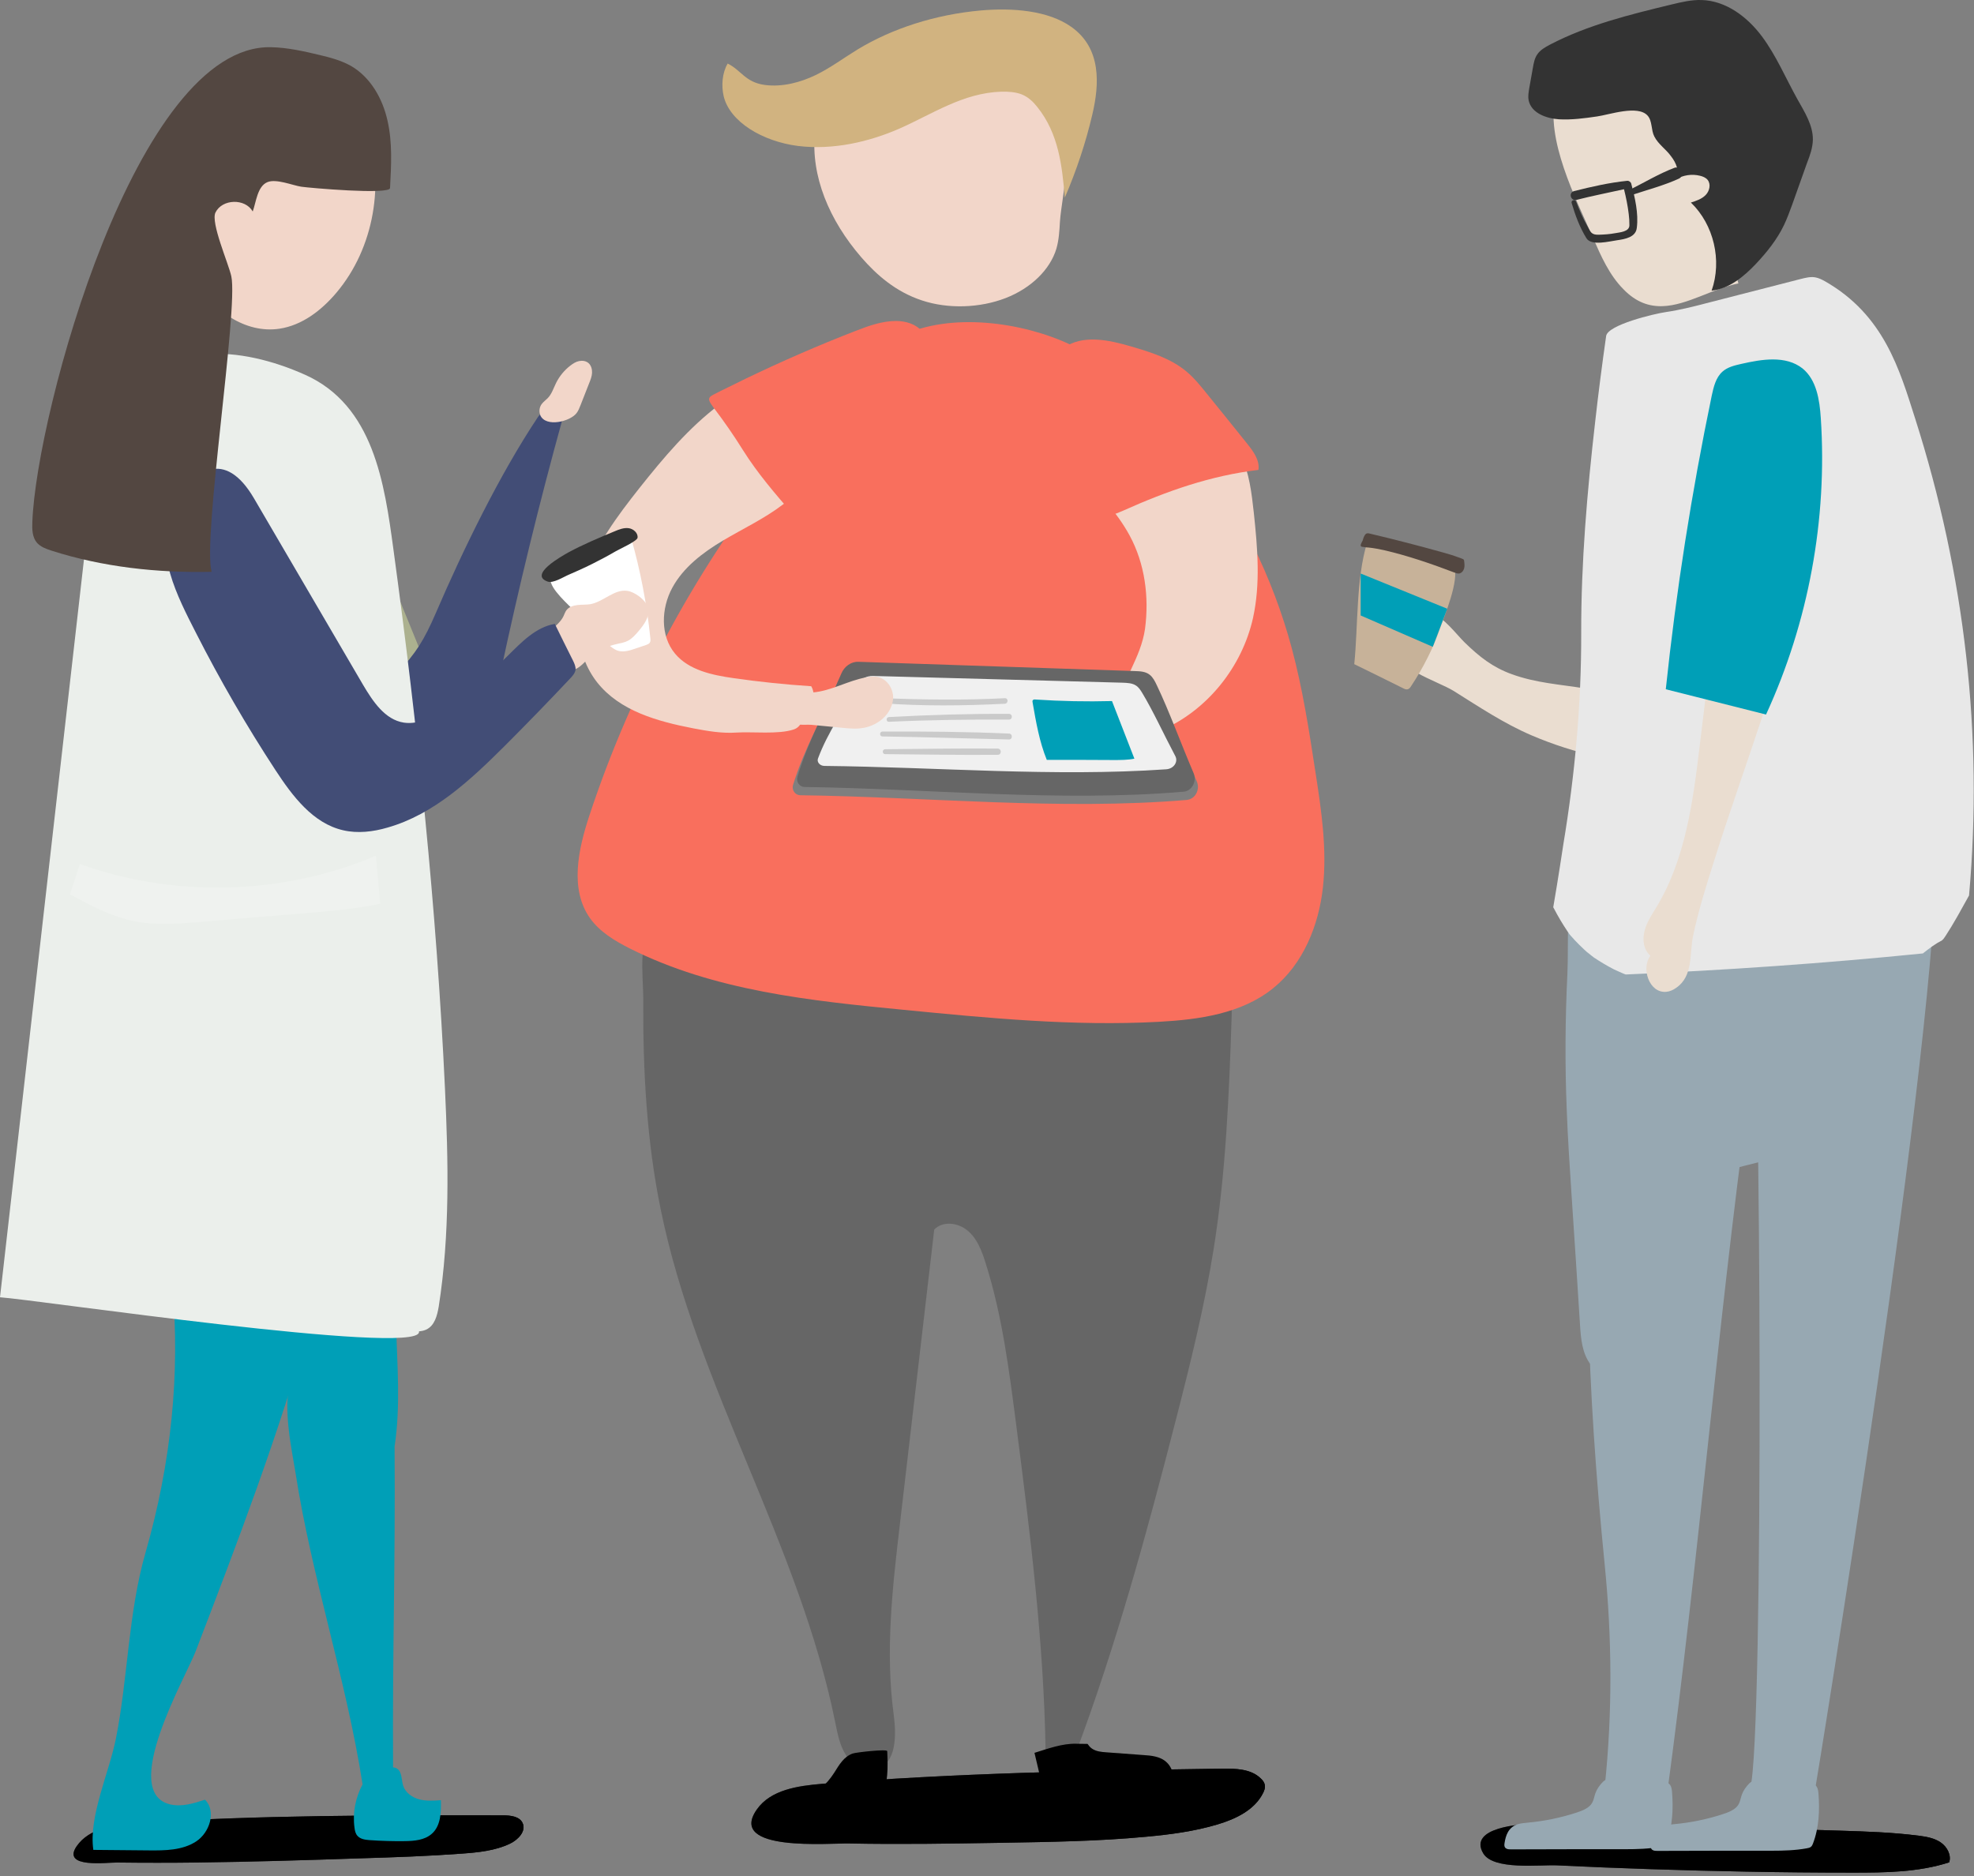 <svg width="506" height="481" viewBox="0 0 506 481" fill="none" xmlns="http://www.w3.org/2000/svg">
<rect x="0" y="0" width="506" height="481" fill="#808080" stroke="none"/>
<path d="M256.577 472.393C268.972 472.177 281.41 472.005 293.762 470.839C299.938 470.277 306.157 469.457 312.073 467.686C316.738 466.304 321.618 463.972 323.777 459.61C324.079 459.005 324.339 458.314 324.209 457.623C324.123 456.932 323.691 456.371 323.173 455.896C320.668 453.434 316.781 453.348 313.283 453.391C279.035 453.866 244.787 454.514 210.626 457.278C204.493 457.796 197.54 458.789 193.999 463.842C186.268 474.855 212.871 472.437 217.665 472.566C230.665 472.825 243.621 472.609 256.577 472.393Z" fill="url(#paint0_linear_98:626)"/>
<path d="M256.577 472.393C268.972 472.177 281.41 472.005 293.762 470.839C299.938 470.277 306.157 469.457 312.073 467.686C316.738 466.304 321.618 463.972 323.777 459.61C324.079 459.005 324.339 458.314 324.209 457.623C324.123 456.932 323.691 456.371 323.173 455.896C320.668 453.434 316.781 453.348 313.283 453.391C279.035 453.866 244.787 454.514 210.626 457.278C204.493 457.796 197.54 458.789 193.999 463.842C186.268 474.855 212.871 472.437 217.665 472.566C230.665 472.825 243.621 472.609 256.577 472.393Z" fill="url(#paint1_linear_98:626)"/>
<path d="M169.339 309.923C178.581 355.356 204.882 395.952 214.081 441.429C214.686 444.409 215.247 447.475 216.888 449.98C218.572 452.485 221.682 454.342 224.575 453.564C229.844 452.139 229.801 444.797 229.067 439.399C226.908 423.29 228.765 406.922 230.665 390.77C233.602 365.591 236.538 340.413 239.475 315.192C241.678 312.903 245.651 313.421 248.07 315.494C250.488 317.524 251.654 320.633 252.604 323.656C256.88 337.087 258.65 351.124 260.464 365.073C264.049 393.015 267.59 421.001 268.022 449.159C270.57 449.332 273.118 449.505 275.666 449.634C286.118 421.735 293.978 392.972 301.363 364.166C305.12 349.569 308.748 334.928 311.123 320.029C314.233 300.465 315.053 280.598 315.701 260.818C315.831 256.802 315.874 252.526 313.585 249.201C311.555 246.264 308.057 244.753 304.688 243.457C275.796 232.358 244.744 228.255 213.908 225.836C205.227 225.145 196.46 224.627 187.909 226.182C181.172 227.391 173.83 230.069 168.777 234.906C163.076 240.391 164.933 249.071 164.89 256.629C164.804 274.466 165.754 292.388 169.339 309.923Z" fill="#666666"/>
<path d="M151.07 209.079C148.22 217.717 145.974 227.952 151.243 235.381C153.748 238.879 157.548 241.168 161.392 243.111C182.986 253.994 207.689 256.542 231.744 258.875C253.424 260.991 275.191 263.107 296.958 261.941C307.323 261.38 318.249 259.868 326.325 253.347C334.012 247.171 338.029 237.281 339.109 227.477C340.188 217.674 338.72 207.784 337.208 198.023C335.567 187.313 333.926 176.602 331.119 166.151C326.239 147.969 317.731 130.78 306.329 115.838C297.692 104.566 287.197 94.373 274.327 88.327C262.148 82.583 243.664 79.949 231.01 86.124C218.356 92.257 206.739 109.921 198.274 120.804C177.673 147.278 161.564 177.25 151.07 209.079Z" fill="#F96F5D"/>
<path d="M271.693 56.886C271.563 59.175 271.434 61.507 270.786 63.753C269.188 69.065 264.351 73.859 257.786 76.407C251.222 78.955 243.059 79.257 236.322 77.012C229.628 74.809 224.705 70.49 220.775 65.956C212.569 56.454 207.775 45.139 208.898 33.91C209.071 32.226 209.416 30.499 210.842 29.16C212.871 27.26 216.456 26.828 219.695 26.569C230.362 25.619 259.946 18.881 268.713 24.021C277.393 29.117 272.125 49.76 271.693 56.886Z" fill="#F2D6C9"/>
<path d="M185.491 24.625C187.045 31.233 195.467 36.243 204.493 37.409C213.519 38.532 222.805 36.372 230.665 32.917C239.043 29.203 246.903 23.805 256.664 23.502C258.478 23.459 260.335 23.589 261.89 24.194C263.617 24.884 264.869 26.137 265.863 27.389C271.434 34.299 272.255 42.678 272.946 50.667C275.925 43.714 278.301 36.631 279.985 29.419C281.842 21.559 282.36 12.36 274.587 6.875C268.67 2.686 259.557 1.952 251.352 2.686C239.821 3.723 228.721 7.264 219.782 12.706C216.24 14.865 213.001 17.327 209.114 19.227C205.27 21.084 200.606 22.38 196.028 21.775C191.019 21.084 190.025 18.018 186.527 16.29C185.102 18.709 184.886 21.948 185.491 24.625Z" fill="#D1B380"/>
<path d="M289.529 137.215C286.333 131.342 281.626 126.548 277.653 121.193C273.679 115.838 270.354 109.532 270.7 102.881C271.045 96.231 276.271 89.493 282.922 89.537C285.686 89.537 288.277 90.659 290.739 91.912C298.728 95.928 306.027 101.413 312.03 108.064C314.362 110.655 316.522 113.419 318.033 116.572C320.236 121.193 320.84 126.419 321.402 131.515C322.352 140.498 323.129 149.61 321.186 158.421C318.379 170.988 309.396 182.217 297.519 187.27C294.971 188.35 291.084 190.207 288.665 188.825C286.074 187.356 285.599 183.987 286.161 181.439C287.629 174.443 292.423 168.656 293.503 161.228C294.582 153.065 293.502 144.514 289.529 137.215Z" fill="#F2D6C9"/>
<path d="M275.666 186.363C275.148 186.709 274.63 187.098 274.241 187.573C273.291 188.782 273.248 190.423 273.248 191.978C273.248 194.439 273.507 197.333 275.623 198.585C276.573 199.147 277.739 199.233 278.862 199.276C280.028 199.319 281.194 199.406 282.36 199.449C283.613 199.536 284.951 199.579 285.988 198.888C287.068 198.197 287.543 196.901 287.975 195.692C289.011 192.712 290.048 189.775 291.084 186.795C291.257 186.277 291.43 185.715 291.214 185.24C291.084 184.938 290.782 184.722 290.523 184.549C288.061 182.649 286.895 181.699 283.742 182.39C281.108 182.951 277.567 184.463 275.666 186.363Z" fill="#F2D6C9"/>
<path d="M298.944 451.664C297.389 450.238 295.1 450.023 293.027 449.893C289.918 449.677 286.809 449.418 283.699 449.202C282.36 449.115 280.935 448.986 279.855 448.209C279.423 447.906 279.078 447.474 278.776 447.042C277.782 447.042 276.832 446.999 275.839 446.999C272.254 446.913 268.67 448.252 265.171 449.331C265.906 452.398 266.597 455.421 267.331 458.487C267.46 459.092 267.633 459.74 268.108 460.128C268.583 460.517 269.274 460.56 269.922 460.56C280.287 460.819 290.695 460.431 301.017 459.437C301.104 456.63 301.017 453.477 298.944 451.664Z" fill="black"/>
<path d="M227.426 448.9C227.599 453.002 227.728 457.321 225.828 460.992C224.489 463.584 222.243 465.527 220.041 467.47C218.875 468.464 217.752 469.457 216.586 470.493C216.283 470.752 215.938 471.055 215.549 471.184C215.117 471.314 214.642 471.314 214.21 471.271C212.224 471.185 210.28 471.357 208.294 471.228C206.35 471.055 204.32 470.494 202.938 469.068C201.556 467.643 201.125 465.225 202.334 463.67C203.111 462.677 204.407 462.201 205.53 461.64C208.941 460.085 211.878 457.537 213.865 454.384C215.118 452.398 216.283 450.325 218.572 449.504C219.436 449.202 227.426 448.295 227.426 448.9Z" fill="black"/>
<path d="M297.174 177.769C296.699 176.775 296.181 175.782 295.36 175.091C294.28 174.227 292.812 174.184 291.473 174.141C267.418 173.363 243.319 172.543 219.264 171.765C217.32 171.679 215.549 172.932 214.729 174.832C210.842 183.988 206.221 191.675 203.284 201.219C202.895 202.515 203.802 203.811 205.098 203.854C237.575 204.286 271.736 207.784 304.17 205.063C306.373 204.89 307.711 202.386 306.761 200.269C303.522 192.927 300.37 184.333 297.174 177.769Z" fill="#7F7F7F"/>
<path d="M296.526 175.652C296.051 174.659 295.576 173.666 294.712 172.975C293.632 172.111 292.207 172.068 290.911 172.025C267.288 171.247 243.664 170.427 220.084 169.649C218.184 169.563 216.413 170.816 215.636 172.716C211.792 181.872 207.257 189.559 204.407 199.103C204.018 200.399 204.925 201.694 206.177 201.738C238.05 202.17 271.563 205.668 303.393 202.947C305.552 202.774 306.848 200.269 305.941 198.153C302.788 190.811 299.678 182.217 296.526 175.652Z" fill="#666666"/>
<path d="M292.768 177.596C292.336 176.905 291.905 176.17 291.127 175.695C290.177 175.091 288.882 175.047 287.672 175.004C266.381 174.443 245.089 173.838 223.798 173.277C222.07 173.234 220.516 174.097 219.782 175.479C216.327 182.044 212.224 187.572 209.676 194.439C209.33 195.346 210.151 196.296 211.273 196.339C240.036 196.641 270.268 199.189 298.944 197.203C300.888 197.073 302.097 195.259 301.233 193.748C298.426 188.479 295.619 182.303 292.768 177.596Z" fill="#F0F0F0"/>
<path d="M264.74 179.497C264.61 179.669 264.653 179.885 264.696 180.101C265.56 185.068 266.424 190.121 268.324 194.785C274.025 194.785 279.726 194.785 285.426 194.828C287.24 194.828 289.054 194.828 290.782 194.483C288.882 189.559 286.938 184.636 285.038 179.712C278.517 179.885 271.995 179.756 265.517 179.324C265.215 179.28 264.912 179.281 264.74 179.497Z" fill="#009FB7"/>
<path d="M257.571 178.978C247.076 179.539 236.668 179.366 226.173 178.978C225.353 178.934 225.353 180.187 226.173 180.273C236.625 181.051 247.119 180.921 257.571 180.403C258.478 180.36 258.521 178.934 257.571 178.978Z" fill="#CACACA"/>
<path d="M258.65 182.995C248.372 182.951 238.093 183.254 227.858 183.815C227.08 183.858 227.08 185.067 227.858 185.024C238.136 184.549 248.372 184.42 258.65 184.463C259.601 184.463 259.601 182.995 258.65 182.995Z" fill="#CACACA"/>
<path d="M258.65 188.047C247.854 187.572 237.013 187.486 226.216 187.529C225.396 187.529 225.396 188.781 226.216 188.781C237.057 188.954 247.854 189.299 258.65 189.559C259.601 189.559 259.601 188.09 258.65 188.047Z" fill="#CACACA"/>
<path d="M255.757 191.891C246.169 191.804 236.538 191.977 226.907 192.064C226.087 192.064 226.087 193.316 226.907 193.316C236.495 193.402 246.126 193.575 255.757 193.489C256.793 193.489 256.793 191.934 255.757 191.891Z" fill="#CACACA"/>
<path d="M216.024 186.578C217.795 186.751 219.609 186.924 221.379 186.578C222.848 186.319 224.273 185.714 225.482 184.851C227.383 183.512 228.808 181.352 228.937 179.02C229.024 176.688 227.555 174.27 225.309 173.622C224.273 173.32 223.193 173.406 222.114 173.622C217.363 174.442 213.044 177.163 208.25 177.509C206.48 177.638 204.493 177.509 203.241 178.718C202.55 179.409 202.204 180.359 202.031 181.353C201.859 182.389 201.815 183.555 202.334 184.462C203.327 186.233 206.22 185.671 207.948 185.801C210.626 186.06 213.303 186.319 216.024 186.578Z" fill="#F2D6C9"/>
<path d="M184.497 103.659C176.551 109.619 170.073 117.349 163.897 125.123C158.196 132.335 152.539 139.893 149.731 148.66C146.924 157.427 147.399 167.749 153.1 174.961C158.887 182.26 168.561 184.938 177.717 186.708C181.345 187.399 185.059 188.047 188.773 187.788C192.876 187.529 199.483 188.306 203.414 187.011C205.53 186.32 205.53 184.29 207.128 182.735C208.726 181.18 209.071 177.812 207.948 175.911C201.297 175.48 194.646 174.789 188.039 173.839C182.554 173.061 176.594 171.809 173.053 167.576C169.209 162.998 169.468 155.959 172.318 150.69C175.169 145.421 180.135 141.664 185.275 138.597C190.414 135.531 195.899 132.983 200.65 129.355C208.769 123.136 242.973 98.433 233.256 87.981C225.482 79.776 191.191 98.606 184.497 103.659Z" fill="#F2D6C9"/>
<path d="M322.568 120.459C322.957 117.997 321.272 115.708 319.717 113.765C316.306 109.532 312.894 105.257 309.439 101.024C307.798 98.995 306.157 96.921 304.127 95.237C300.11 91.868 294.928 90.27 289.918 88.802C284.174 87.118 277.48 85.693 272.643 89.191C269.318 91.609 267.806 95.885 267.806 99.988C267.806 104.091 269.145 108.021 270.613 111.864C272.773 117.565 275.105 123.482 278.171 128.751C280.719 133.199 283.569 132.853 287.888 130.91C299.16 125.857 310.303 121.927 322.568 120.459Z" fill="#F96F5D"/>
<path d="M190.457 115.406C194.171 121.323 198.749 126.635 203.327 131.904C203.673 132.335 204.104 132.767 204.666 132.767C205.098 132.767 205.486 132.508 205.788 132.249C209.373 129.485 211.792 125.555 214.901 122.273C221.077 115.795 229.974 111.994 234.854 104.523C237.618 100.247 238.827 94.978 238.222 89.925C238.006 88.155 237.531 86.341 236.409 85.002C234.811 83.058 232.176 82.281 229.671 82.281C226.087 82.281 222.632 83.534 219.306 84.829C209.848 88.5 200.52 92.56 191.364 96.965C189.118 98.045 186.829 99.167 184.584 100.29C181.647 101.802 180.913 101.759 182.813 104.35C185.534 107.934 188.038 111.519 190.457 115.406Z" fill="#F96F5D"/>
<path d="M474.977 480.037C483.269 480.037 491.733 479.951 499.637 477.403C500.241 475.546 499.118 473.43 497.477 472.307C495.836 471.184 493.85 470.839 491.863 470.579C485.212 469.716 478.475 469.5 471.737 469.284C445.609 468.506 419.437 467.729 393.266 467.556C389.983 467.513 376.293 468.42 380.18 475.071C382.771 479.519 394.907 477.965 399.139 478.18C415.248 478.958 431.357 479.476 447.509 479.778C456.665 479.951 465.821 480.037 474.977 480.037Z" fill="url(#paint2_linear_98:626)"/>
<path d="M474.977 480.037C483.269 480.037 491.733 479.951 499.637 477.403C500.241 475.546 499.118 473.43 497.477 472.307C495.836 471.184 493.85 470.839 491.863 470.579C485.212 469.716 478.475 469.5 471.737 469.284C445.609 468.506 419.437 467.729 393.266 467.556C389.983 467.513 376.293 468.42 380.18 475.071C382.771 479.519 394.907 477.965 399.139 478.18C415.248 478.958 431.357 479.476 447.509 479.778C456.665 479.951 465.821 480.037 474.977 480.037Z" fill="url(#paint3_linear_98:626)"/>
<path d="M496.268 215.514C496.268 215.514 497.736 192.366 455.801 194.007C454.981 194.05 454.203 194.05 453.426 194.093C453.124 194.266 452.864 194.395 452.562 194.568C451.957 196.123 451.439 197.677 451.051 199.275C450.921 199.707 450.835 200.398 450.705 201.046C450.403 203.551 450.489 202.428 450.705 201.046C450.748 200.528 450.835 199.88 450.921 199.06C450.791 200.096 450.575 201.133 450.446 202.126C449.15 211.368 449.453 220.697 448.632 229.939C447.941 237.842 446.343 245.745 444.616 253.562C446.257 253.476 448.114 253.519 449.15 253.908C451.267 254.685 452.26 446.438 448.632 458.357L465.302 458.53C465.346 458.574 497.65 261.638 496.268 215.514Z" fill="#97A8B2"/>
<path d="M450.489 107.847C445.609 107.156 440.427 109.704 438.051 114.023C436.54 116.787 436.151 120.026 435.762 123.179C434.38 134.364 432.61 145.507 430.493 156.606C429.068 164.12 428.895 179.063 418.271 179.797C414.298 180.1 410.195 177.077 406.265 176.472C399.83 175.436 393.784 175.09 387.565 172.844C382.555 171.03 379.23 168.353 375.473 164.725C373.227 162.523 370.074 158.161 367.051 157.34C364.892 156.736 362.171 159.24 363.509 161.011C360.832 159.413 356.988 161.961 356.859 165.114C356.6 171.117 368.433 174.529 372.622 177.12C379.1 181.18 385.492 185.455 392.532 188.478C403.631 193.229 415.637 195.907 427.686 196.123C429.802 196.166 432.048 196.079 433.862 195C437.749 192.624 439.822 187.053 442.802 183.598C445.523 180.402 446.991 178.286 448.243 174.14C451.698 162.738 454.678 151.035 456.924 139.331C459.04 129.484 466.339 110.179 450.489 107.847Z" fill="#EADDD0"/>
<path d="M401.601 284.356C401.86 291.741 402.378 299.126 402.853 306.511C403.587 317.567 404.322 328.623 405.013 339.679C405.229 343.22 405.574 346.978 407.733 349.785C407.949 350.087 408.209 350.346 408.554 350.476C409.72 350.908 410.627 349.439 411.016 348.273C415.637 334.367 422.46 321.238 431.227 309.491C433.473 306.511 435.892 303.531 439.131 301.674C441.549 300.292 444.313 299.558 447.078 298.867C452.519 297.485 458.004 296.103 463.445 294.721C466.641 293.9 469.967 293.037 472.472 290.92C474.458 289.236 475.754 286.904 477.006 284.615C483.398 273.084 489.833 261.423 493.072 248.64C495.447 239.311 496.052 229.637 495.879 220.049C495.879 219.099 495.836 218.106 495.491 217.242C495.016 216.033 493.979 215.083 492.899 214.349C488.797 211.628 483.571 211.283 478.648 211.067C459.947 210.246 440.815 209.857 422.504 214.219C416.846 215.558 407.258 216.94 404.494 222.943C401.126 230.285 402.162 241.687 401.774 249.633C401.212 261.164 401.126 272.781 401.601 284.356Z" fill="#97A8B2"/>
<path d="M439.822 271.529C429.371 270.104 418.876 268.721 408.425 267.296C407.907 265.957 410.498 267.34 410.325 268.722C404.84 312.471 406.956 356.91 411.318 400.919C413.219 419.878 413.348 438.924 411.362 457.84C415.68 458.315 423.109 458.963 427.384 459.438C435.331 400.487 440.124 341.363 448.071 282.412C448.46 279.432 448.719 275.977 446.43 273.818C444.745 272.22 442.197 271.831 439.822 271.529Z" fill="#97A8B2"/>
<path d="M426.218 78.48C432.48 78.264 438.872 74.031 445.609 72.649C443.838 67.208 445.955 61.334 446.516 55.633C447.294 47.903 445.134 40.215 442.888 32.83C441.074 26.87 439.045 20.695 434.769 16.117C433.905 15.21 432.912 14.346 431.746 14.044C430.709 13.785 429.63 13.957 428.593 14.087C421.208 15.21 400.694 16.074 398.751 24.366C396.073 35.724 403.89 50.796 408.295 60.859C410.368 65.61 412.484 70.447 416.112 74.118C419.394 77.529 422.806 78.609 426.218 78.48Z" fill="#EADDD0"/>
<path d="M497.823 241.038L497.952 240.908C498.039 240.822 498.082 240.736 498.168 240.692C498.341 240.433 498.514 240.218 498.686 239.958C500.889 236.59 502.789 233.048 504.733 229.55C508.361 188.695 503.739 147.451 490.913 107.286C486.896 94.675 482.923 80.769 467.851 72.132C467.073 71.7 466.253 71.268 465.303 71.095C464.05 70.879 462.755 71.225 461.545 71.527C453.426 73.6 445.307 75.673 437.144 77.789C435.546 78.221 433.905 78.61 432.264 78.998C430.537 79.387 428.809 79.732 427.038 79.992C424.015 80.423 412.139 83.274 411.707 86.124C410.67 93.423 409.72 100.722 408.9 108.063C406.827 126.159 405.272 144.211 405.315 162.35C405.358 180.446 403.717 198.498 400.737 216.421C400.521 217.803 399.442 225.102 398.146 232.573C398.232 232.703 398.276 232.832 398.362 232.962C399.398 234.948 400.521 236.849 401.774 238.706C401.903 238.879 402.119 239.181 402.335 239.526C402.465 239.656 402.551 239.786 402.637 239.872C404.019 241.47 405.574 242.981 407.172 244.407C407.302 244.536 407.518 244.709 407.777 244.968C405.574 242.895 407.906 245.011 408.554 245.443C410.238 246.566 411.966 247.602 413.737 248.509C414.169 248.725 415.982 249.503 416.155 249.589C416.328 249.675 416.544 249.719 416.717 249.805C442.197 248.725 467.635 246.955 492.899 244.407C494.454 243.154 496.139 241.902 497.823 241.038Z" fill="#E8E8E8"/>
<path d="M412.484 456.198C412.225 456.198 411.966 456.198 411.707 456.241C411.362 456.328 411.145 456.544 410.929 456.716C410.022 457.623 409.332 458.616 408.943 459.696C408.597 460.689 408.511 461.769 407.777 462.633C406.956 463.626 405.445 464.231 403.933 464.706C400.089 465.959 395.944 466.822 391.754 467.211C390.804 467.297 389.854 467.384 388.99 467.643C386.572 468.463 385.967 470.579 385.665 472.437C385.578 472.955 385.535 473.603 386.183 473.905C386.529 474.078 386.961 474.078 387.392 474.078C399.485 474.035 404.624 474.034 416.673 474.034C419.61 474.034 422.676 473.948 425.527 473.43C425.916 473.344 426.304 473.3 426.607 473.084C426.909 472.869 427.038 472.566 427.168 472.264C428.766 468.118 428.939 463.583 428.593 459.308C428.464 457.969 428.248 456.889 426.132 456.587C423.108 456.155 426.434 456.501 423.367 456.414C419.783 456.371 416.112 456.284 412.484 456.198Z" fill="#97A8B2"/>
<path d="M464.698 35.811C464.741 32.097 462.582 28.728 460.768 25.489C457.745 20.09 455.326 14.26 451.612 9.294C447.898 4.327 442.413 0.181 436.194 0.008C433.603 -0.078 431.055 0.527 428.55 1.131C417.839 3.722 407.043 6.357 397.282 11.453C396.073 12.101 394.821 12.792 394.043 13.958C393.352 14.951 393.136 16.204 392.92 17.413C392.618 19.097 392.316 20.825 392.013 22.509C391.841 23.589 391.625 24.668 391.841 25.705C392.488 28.944 396.289 30.369 399.614 30.585C402.896 30.758 406.136 30.326 409.375 29.851C412.484 29.419 419.826 26.828 422.331 29.635C423.583 31.017 423.195 33.349 424.059 34.99C425.095 37.02 427.038 38.229 428.334 40.043C429.673 41.727 430.623 44.06 429.63 45.96C431.444 44.88 433.689 44.535 435.762 45.053C436.496 45.226 437.231 45.528 437.706 46.09C438.613 47.212 438.224 48.94 437.231 49.976C436.237 51.013 434.812 51.488 433.43 51.92C439.304 57.577 441.463 66.776 438.742 74.507C443.234 74.032 446.991 70.922 450.1 67.64C452.908 64.66 455.499 61.421 457.27 57.75C458.09 56.023 458.738 54.252 459.386 52.481C460.638 48.94 461.934 45.355 463.186 41.814C463.964 39.827 464.655 37.841 464.698 35.811Z" fill="#333333"/>
<path d="M450.014 456.587C449.755 456.587 449.496 456.587 449.237 456.63C448.892 456.717 448.675 456.933 448.459 457.105C447.553 458.012 446.862 459.006 446.473 460.085C446.127 461.079 446.041 462.158 445.307 463.022C444.486 464.015 442.975 464.62 441.463 465.095C437.619 466.347 433.473 467.211 429.284 467.6C428.334 467.686 427.384 467.773 426.52 468.032C424.102 468.853 423.497 470.969 423.195 472.826C423.108 473.344 423.065 473.992 423.713 474.294C424.059 474.467 424.491 474.467 424.922 474.467C437.015 474.424 442.154 474.424 454.203 474.424C457.14 474.424 460.206 474.337 463.057 473.819C463.446 473.733 463.834 473.689 464.137 473.473C464.439 473.257 464.568 472.955 464.698 472.653C466.296 468.507 466.469 463.972 466.123 459.697C465.994 458.358 465.778 457.278 463.662 456.976C460.638 456.544 463.964 456.889 460.897 456.803C457.27 456.76 453.642 456.674 450.014 456.587Z" fill="#97A8B2"/>
<path d="M365.928 168.613C364.676 171.118 363.251 173.58 361.696 175.912C361.48 176.257 361.221 176.603 360.832 176.689C360.443 176.819 360.011 176.603 359.666 176.43C355.477 174.357 351.331 172.284 347.142 170.254C348.135 160.407 347.574 148.488 350.424 139.116C350.813 137.777 371.37 141.362 372.752 145.119C374.091 148.833 370.29 157.773 369.038 161.358C368.174 163.819 367.137 166.238 365.928 168.613Z" fill="#C7B299"/>
<path d="M349.085 140.152C349.69 140.282 350.294 140.325 350.899 140.368C352.195 140.498 353.447 140.757 354.699 141.016C360.875 142.441 366.878 144.514 372.795 146.76C373.184 146.89 373.572 147.062 374.004 147.019C374.652 146.933 375.127 146.328 375.3 145.723C375.472 145.076 375.386 144.428 375.3 143.78C375.3 143.651 375.257 143.521 375.17 143.435C375.084 143.348 374.997 143.305 374.868 143.262C374.566 143.132 374.263 143.003 373.961 142.916C372.579 142.398 371.154 141.966 369.729 141.578C363.553 139.85 357.334 138.252 351.115 136.784C350.812 136.697 350.424 136.654 350.165 136.827C349.69 137.172 349.431 138.036 349.301 138.554C349.085 138.986 348.394 140.023 349.085 140.152Z" fill="#534741"/>
<path d="M348.783 157.773L367.267 165.805L370.981 156.045L348.783 147.019V157.773Z" fill="#009FB7"/>
<path d="M418.142 47.083C418.055 46.694 417.58 46.306 417.105 46.349C412.484 46.824 407.949 47.86 403.501 48.983C401.946 49.372 402.637 51.661 404.149 51.229C408.165 50.193 412.268 49.415 416.285 48.508C416.803 50.581 417.235 52.697 417.494 54.857C417.623 55.807 417.667 56.757 417.667 57.707C417.71 59.435 415.118 59.564 413.996 59.78C412.614 60.039 411.232 60.126 409.85 60.169C407.82 60.255 407.69 59.348 406.913 58.009C405.747 55.98 404.84 53.864 404.019 51.704C403.76 51.013 402.68 51.315 402.853 52.006C403.76 55.116 404.926 58.269 406.654 61.076C407.906 63.106 412.57 61.853 414.471 61.594C416.587 61.292 419.308 60.817 419.567 58.398C420.042 54.727 419.092 50.668 418.142 47.083Z" fill="#333333"/>
<path d="M429.198 43.023C425.225 44.534 421.424 46.823 417.624 48.724C416.889 49.069 417.408 50.278 418.185 50.019C422.201 48.68 426.52 47.558 430.364 45.787C431.918 45.096 430.796 42.418 429.198 43.023Z" fill="#333333"/>
<path d="M463.575 108.15C462.02 102.19 455.542 89.752 448.718 98.692C446.645 101.413 446.127 105.04 445.739 108.452C442.413 135.963 439.045 163.43 435.719 190.94C433.992 205.279 432.092 220.092 424.663 232.443C423.454 234.43 422.115 236.374 421.554 238.619C420.949 240.865 421.295 243.5 423.065 245.011C420.647 248.034 422.633 254.599 427.082 254.253C428.032 254.167 428.896 253.778 429.673 253.217C434.121 250.15 432.998 244.45 434.035 239.699C435.417 233.221 437.403 226.916 439.39 220.653C446.991 196.425 456.536 172.802 461.632 148.055C464.309 134.84 466.987 121.149 463.575 108.15Z" fill="#EADDD0"/>
<path d="M446.3 93.294C444.572 93.683 442.802 94.114 441.506 95.281C439.822 96.792 439.26 99.167 438.785 101.37C433.603 126.246 429.673 151.381 426.995 176.689C435.546 178.848 444.141 181.008 452.692 183.167C463.575 159.5 468.455 133.113 466.728 107.157C466.425 102.536 465.648 97.397 462.063 94.46C457.745 91.048 451.612 92.085 446.3 93.294Z" fill="#009FB7"/>
<path d="M92.421 476.368C101.102 476.109 109.783 475.806 118.42 475.159C122.61 474.856 126.928 474.424 130.729 472.611C132.802 471.617 134.918 469.415 133.968 467.342C133.191 465.614 130.858 465.355 128.915 465.355C97.604 465.312 66.25 465.269 34.982 467.342C29.324 467.73 22.89 468.594 19.65 473.258C15.677 479.045 27.554 477.404 30.015 477.448C36.882 477.534 43.749 477.534 50.573 477.448C64.566 477.275 78.472 476.843 92.421 476.368Z" fill="url(#paint4_linear_98:626)"/>
<path d="M92.421 476.368C101.102 476.109 109.783 475.806 118.42 475.159C122.61 474.856 126.928 474.424 130.729 472.611C132.802 471.617 134.918 469.415 133.968 467.342C133.191 465.614 130.858 465.355 128.915 465.355C97.604 465.312 66.25 465.269 34.982 467.342C29.324 467.73 22.89 468.594 19.65 473.258C15.677 479.045 27.554 477.404 30.015 477.448C36.882 477.534 43.749 477.534 50.573 477.448C64.566 477.275 78.472 476.843 92.421 476.368Z" fill="url(#paint5_linear_98:626)"/>
<path d="M155.821 165.114C156.641 165.848 157.462 166.539 158.498 166.842C159.923 167.23 161.435 166.755 162.817 166.28C163.767 165.978 164.674 165.632 165.624 165.33C165.97 165.201 166.358 165.071 166.574 164.725C166.79 164.38 166.747 163.991 166.704 163.56C165.797 154.836 164.156 146.198 161.737 137.776C157.894 139.547 154.093 141.318 150.249 143.089C148.176 144.039 141.223 145.939 141.094 148.444C140.964 150.992 145.887 155.138 147.485 156.865C150.12 159.759 152.884 162.523 155.821 165.114Z" fill="white"/>
<path d="M157.591 136.179C158.714 135.704 159.924 135.229 161.176 135.401C162.385 135.574 163.594 136.654 163.422 137.863C163.292 138.727 158.714 140.8 157.894 141.275C155.907 142.441 153.877 143.52 151.804 144.557C149.731 145.593 147.615 146.544 145.499 147.451C144.333 147.969 141.785 149.567 140.403 149.092C135.35 147.321 144.16 142.484 145.672 141.62C149.515 139.547 153.532 137.863 157.591 136.179Z" fill="#333333"/>
<path d="M113.022 461.468C111.165 461.597 109.264 461.727 107.451 461.252C105.637 460.777 103.909 459.524 103.348 457.754C102.873 456.242 103.089 454.256 101.793 453.392C101.491 453.176 101.145 453.089 100.757 453.046C100.584 421.39 101.361 403.121 101.145 370.817C102.743 360.064 101.793 350.087 101.534 339.679C100.757 306.813 100.022 273.947 99.245 241.082C99.159 236.72 98.986 232.185 96.826 228.125C93.328 221.561 85.555 217.847 78.256 214.996C56.576 206.532 32.045 194.439 26.085 221.647C24.487 228.86 23.192 236.115 22.112 243.457C21.335 248.683 20.73 254.124 22.63 259.307C25.869 268.117 31.872 289.754 39.473 296.146C59.297 312.816 67.934 331.646 74.455 353.758C72.425 361.143 74.801 371.595 75.708 377.295C79.94 404.633 88.664 430.07 92.94 457.408C91.126 460.777 90.348 464.707 90.867 468.507C90.953 469.285 91.126 470.062 91.644 470.624C92.378 471.444 93.587 471.617 94.667 471.703C97.733 471.919 100.8 472.006 103.866 471.962C106.241 471.919 108.789 471.703 110.603 470.149C112.979 468.162 113.108 464.621 113.022 461.468Z" fill="#009FB7"/>
<path d="M87.196 274.509C81.106 261.078 58.821 252.052 37.789 267.383C25.221 276.539 34.766 286.732 37.53 295.801C40.898 306.814 43.144 318.172 44.181 329.703C46.211 351.945 43.922 375.007 37.271 398.112C32.866 413.487 32.779 430.33 29.713 445.661C28.029 454.256 22.673 465.658 23.926 474.209C28.676 474.252 33.427 474.295 38.135 474.338C42.324 474.381 46.772 474.338 50.27 472.049C53.769 469.76 55.496 464.319 52.559 461.339C49.666 462.289 46.599 463.239 43.619 462.548C30.533 459.438 47.636 429.855 50.141 423.334C60.808 395.521 71.475 367.708 79.206 339.895C84.906 319.554 95.574 292.864 87.196 274.509Z" fill="#009FB7"/>
<path d="M91.212 126.246C96.395 138.987 101.577 151.684 106.76 164.424C108.185 167.922 109.61 171.637 108.919 175.307C107.71 181.829 100.584 185.327 94.149 186.796C81.409 168.7 67.977 151.079 53.941 133.977C45.952 124.26 33.514 101.802 51.868 95.022C72.685 87.378 85.036 111.044 91.212 126.246Z" fill="#ACB18F"/>
<path d="M137.898 106.897C139.582 104.393 142.001 105.515 144.117 107.675C138.2 129.096 132.931 150.69 128.31 172.413C126.885 179.15 125.071 186.578 119.327 190.465C116.909 192.106 113.972 192.927 111.078 193.402C105.853 194.309 99.547 193.834 96.611 189.429C92.421 183.123 97.604 176.991 101.75 172.586C106.63 167.446 108.703 164.121 111.726 157.124C118.679 140.972 128.094 121.581 137.898 106.897Z" fill="#424D76"/>
<path d="M147.788 105.905C148.263 105.3 148.522 104.566 148.824 103.832C149.558 101.975 150.292 100.074 151.027 98.217C151.372 97.354 151.718 96.49 151.761 95.583C151.804 94.676 151.545 93.683 150.854 93.078C150.206 92.517 149.299 92.387 148.435 92.56C147.572 92.733 146.881 93.208 146.19 93.726C144.678 94.892 143.426 96.403 142.562 98.131C141.871 99.513 141.439 101.025 140.359 102.104C139.884 102.579 139.323 102.968 138.891 103.529C138.243 104.35 138.114 105.516 138.502 106.466C139.928 109.619 146.146 108.064 147.788 105.905Z" fill="#F2D6C9"/>
<path d="M114.058 279.001C111.899 232.79 107.105 186.709 100.843 140.801C98.554 123.958 95.79 103.918 78.169 96.058C61.844 88.76 41.719 86.903 31.095 103.314C25.135 112.513 23.796 123.655 22.544 134.452C15.029 200.486 7.515 266.52 0 332.553C8.249 333.029 106.976 347.669 107.407 341.493C107.407 341.407 107.407 341.32 107.407 341.277C108.055 341.234 108.66 341.105 109.221 340.845C111.424 339.852 112.072 337.218 112.46 334.929C115.354 316.444 114.922 297.658 114.058 279.001Z" fill="#EBEFEB"/>
<path d="M144.463 157.902C144.679 157.427 144.851 156.909 145.154 156.477C145.801 155.57 146.924 155.225 148.047 155.095C149.127 154.966 150.25 155.052 151.329 154.879C154.698 154.275 157.462 150.949 160.831 151.467C161.867 151.64 162.817 152.158 163.681 152.763C164.804 153.583 165.84 154.663 166.143 156.002C166.575 158.118 165.063 160.148 163.681 161.789C162.904 162.696 162.083 163.646 161.047 164.208C160.183 164.683 159.19 164.855 158.196 165.071C155.821 165.633 153.445 166.497 151.545 168.138C149.99 169.477 148.695 171.334 146.751 171.809C143.21 172.672 139.885 168.785 139.496 165.59C139.021 162.307 143.253 160.623 144.463 157.902Z" fill="#F2D6C9"/>
<path d="M146.838 169.26C145.283 166.151 143.728 163.042 142.217 159.932C137.336 160.753 133.666 164.64 130.167 168.095C125.33 172.888 120.105 177.293 114.534 181.267C111.251 183.599 107.494 185.845 103.521 185.24C98.683 184.506 95.574 179.798 93.069 175.566C83.741 159.63 74.412 143.65 65.084 127.714C57.699 115.103 49.45 119.724 44.138 131.04C39.344 141.361 45.52 152.979 50.27 162.307C56.403 174.357 63.183 186.06 70.612 197.419C74.974 204.07 80.199 211.066 87.973 212.837C91.687 213.701 95.66 213.226 99.332 212.146C111.208 208.777 120.623 199.924 129.39 191.2C135.048 185.542 140.662 179.755 146.147 173.925C146.751 173.277 147.399 172.586 147.529 171.679C147.615 170.902 147.226 170.038 146.838 169.26Z" fill="#424D76"/>
<path d="M93.933 32.486C91.99 26.699 88.923 19.573 82.661 18.061C75.881 16.463 66.293 20.912 61.37 25.23C55.28 30.542 51.48 38.057 49.363 45.831C47.031 54.296 46.643 63.71 50.443 71.657C54.244 79.603 62.924 85.563 71.605 84.268C77.435 83.404 82.402 79.56 86.203 75.069C95.963 63.538 98.727 46.738 93.933 32.486Z" fill="#F2D6C9"/>
<path d="M64.781 54.209C62.838 50.797 56.964 50.97 55.237 54.468C53.941 57.06 58.605 67.597 59.296 70.837C61.11 79.431 51.868 138.08 54.243 146.587C40.38 146.89 26.387 145.378 13.172 141.146C11.833 140.714 10.408 140.196 9.458 139.116C8.249 137.691 8.205 135.618 8.292 133.761C9.328 105.948 34.982 11.281 69.488 12.101C73.721 12.188 77.91 13.138 82.056 14.131C84.777 14.779 87.498 15.513 89.96 16.895C94.969 19.789 98.079 25.274 99.331 30.931C100.627 36.589 100.281 42.462 99.979 48.206C99.892 49.977 79.206 48.163 77.219 47.861C74.973 47.515 70.784 45.745 68.538 46.695C65.947 47.774 65.645 51.877 64.781 54.209Z" fill="#534741"/>
<path opacity="0.19" d="M34.636 236.201C28.677 235.035 23.235 232.142 17.923 229.248C18.786 226.657 19.65 224.066 20.471 221.474C44.829 230.241 72.512 229.464 96.351 219.358C96.74 223.461 97.086 227.564 97.474 231.667C90.996 233.049 84.388 233.567 77.824 234.128C68.841 234.863 59.901 235.597 50.918 236.374C45.52 236.806 39.992 237.238 34.636 236.201Z" fill="white"/>
<defs>
<linearGradient id="paint0_linear_98:626" x1="192.681" y1="463.056" x2="324.294" y2="463.056" gradientUnits="userSpaceOnUse">
<stop stop-color="#4D4D4D"/>
<stop offset="1"/>
</linearGradient>
<linearGradient id="paint1_linear_98:626" x1="192.681" y1="463.056" x2="324.294" y2="463.056" gradientUnits="userSpaceOnUse">
<stop/>
<stop offset="1"/>
</linearGradient>
<linearGradient id="paint2_linear_98:626" x1="379.561" y1="473.805" x2="499.822" y2="473.805" gradientUnits="userSpaceOnUse">
<stop stop-color="#4D4D4D"/>
<stop offset="1"/>
</linearGradient>
<linearGradient id="paint3_linear_98:626" x1="379.561" y1="473.805" x2="499.822" y2="473.805" gradientUnits="userSpaceOnUse">
<stop/>
<stop offset="1"/>
</linearGradient>
<linearGradient id="paint4_linear_98:626" x1="18.873" y1="471.505" x2="134.186" y2="471.505" gradientUnits="userSpaceOnUse">
<stop stop-color="#4D4D4D"/>
<stop offset="1"/>
</linearGradient>
<linearGradient id="paint5_linear_98:626" x1="18.873" y1="471.505" x2="134.186" y2="471.505" gradientUnits="userSpaceOnUse">
<stop/>
<stop offset="1"/>
</linearGradient>
</defs>
</svg>
